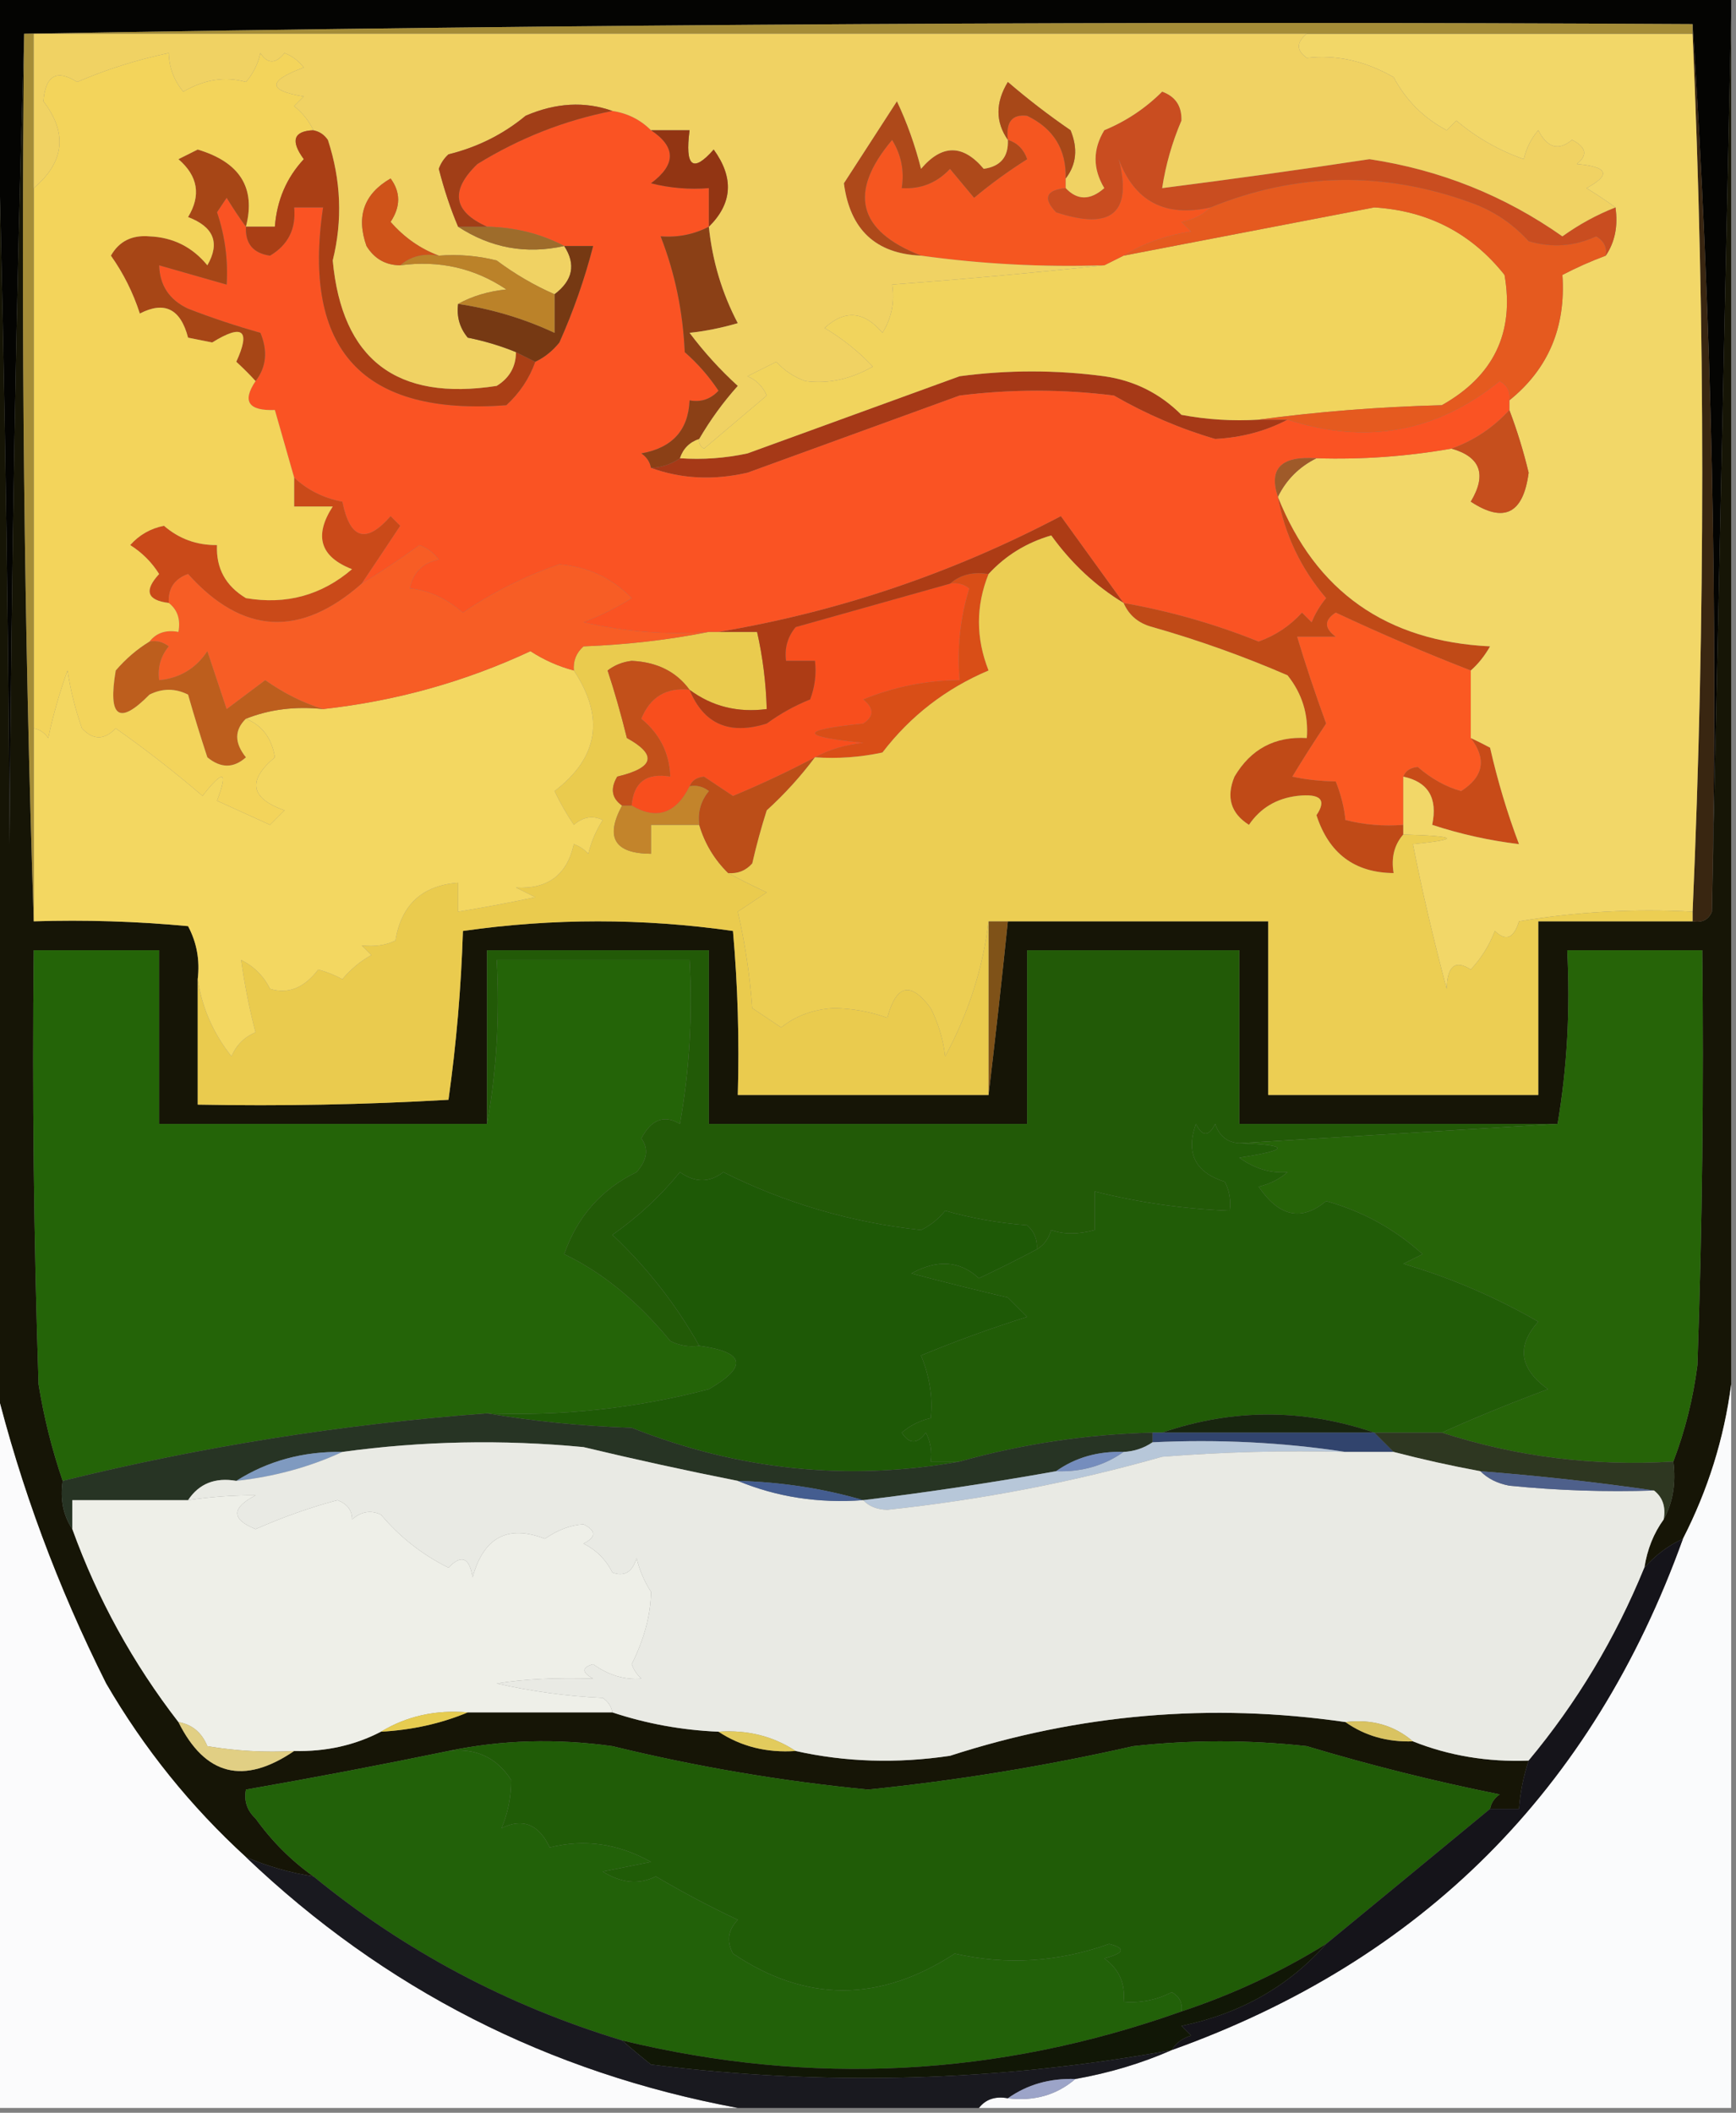 <?xml version="1.0" encoding="UTF-8"?>
<!DOCTYPE svg PUBLIC "-//W3C//DTD SVG 1.1//EN" "http://www.w3.org/Graphics/SVG/1.1/DTD/svg11.dtd">
<svg xmlns="http://www.w3.org/2000/svg" version="1.1" width="180px" height="219px" style="shape-rendering:geometricPrecision; text-rendering:geometricPrecision; image-rendering:optimizeQuality; fill-rule:evenodd; clip-rule:evenodd" xmlns:xlink="http://www.w3.org/1999/xlink">
<rect width="100%" height="100%" fill="#808080" stroke="none"/>
<g><path style="opacity:1" fill="#040402" d="M -0.5,-0.5 C 59.5,-0.5 119.5,-0.5 179.5,-0.5C 179.5,0.167 179.5,0.833 179.5,1.5C 178.833,32.5 178.167,63.5 177.5,94.5C 178.159,63.482 177.492,32.815 175.5,2.5C 117.664,2.168 59.998,2.501 2.5,3.5C 1.668,31.33 1.168,59.33 1,87.5C 0.832,58.664 0.332,29.997 -0.5,1.5C -0.5,0.833 -0.5,0.167 -0.5,-0.5 Z"/></g>
<g><path style="opacity:1" fill="#161506" d="M -0.5,1.5 C 0.332,29.997 0.832,58.664 1,87.5C 1.168,59.33 1.668,31.33 2.5,3.5C 2.169,34.338 2.502,65.004 3.5,95.5C 8.844,95.334 14.177,95.501 19.5,96C 20.406,97.7 20.739,99.533 20.5,101.5C 20.5,105.833 20.5,110.167 20.5,114.5C 29.173,114.666 37.84,114.5 46.5,114C 47.31,108.249 47.81,102.416 48,96.5C 57.333,95.167 66.667,95.167 76,96.5C 76.499,102.157 76.666,107.824 76.5,113.5C 85.167,113.5 93.833,113.5 102.5,113.5C 103.205,107.601 103.872,101.601 104.5,95.5C 113.5,95.5 122.5,95.5 131.5,95.5C 131.5,101.5 131.5,107.5 131.5,113.5C 140.833,113.5 150.167,113.5 159.5,113.5C 159.5,107.5 159.5,101.5 159.5,95.5C 164.833,95.5 170.167,95.5 175.5,95.5C 176.492,95.672 177.158,95.338 177.5,94.5C 178.167,63.5 178.833,32.5 179.5,1.5C 179.5,48.833 179.5,96.167 179.5,143.5C 178.765,149.104 177.098,154.437 174.5,159.5C 172.97,160.211 171.637,161.211 170.5,162.5C 170.796,160.597 171.463,158.93 172.5,157.5C 173.461,155.735 173.795,153.735 173.5,151.5C 174.72,148.309 175.553,144.975 176,141.5C 176.5,127.171 176.667,112.837 176.5,98.5C 171.833,98.5 167.167,98.5 162.5,98.5C 162.823,104.69 162.49,110.69 161.5,116.5C 150.5,116.5 139.5,116.5 128.5,116.5C 128.5,110.5 128.5,104.5 128.5,98.5C 121.167,98.5 113.833,98.5 106.5,98.5C 106.5,104.5 106.5,110.5 106.5,116.5C 95.5,116.5 84.5,116.5 73.5,116.5C 73.5,110.5 73.5,104.5 73.5,98.5C 65.833,98.5 58.167,98.5 50.5,98.5C 50.5,104.5 50.5,110.5 50.5,116.5C 39.167,116.5 27.833,116.5 16.5,116.5C 16.5,110.5 16.5,104.5 16.5,98.5C 12.167,98.5 7.833,98.5 3.5,98.5C 3.333,113.504 3.5,128.504 4,143.5C 4.558,146.934 5.391,150.267 6.5,153.5C 6.216,155.415 6.549,157.081 7.5,158.5C 10.123,165.745 13.789,172.412 18.5,178.5C 21.27,184.057 25.27,185.057 30.5,181.5C 33.781,181.58 36.781,180.913 39.5,179.5C 42.727,179.324 45.727,178.657 48.5,177.5C 53.5,177.5 58.5,177.5 63.5,177.5C 67.042,178.675 70.709,179.341 74.5,179.5C 76.838,181.04 79.505,181.706 82.5,181.5C 87.65,182.651 92.984,182.817 98.5,182C 111.904,177.653 125.571,176.486 139.5,178.5C 141.515,179.924 143.848,180.59 146.5,180.5C 150.236,181.989 154.236,182.656 158.5,182.5C 157.962,184.117 157.629,185.784 157.5,187.5C 156.5,187.5 155.5,187.5 154.5,187.5C 154.611,186.883 154.944,186.383 155.5,186C 148.761,184.649 142.095,182.982 135.5,181C 129.5,180.333 123.5,180.333 117.5,181C 108.422,183.059 99.255,184.559 90,185.5C 81.062,184.632 72.229,183.132 63.5,181C 57.651,180.182 51.985,180.348 46.5,181.5C 39.523,182.941 32.523,184.274 25.5,185.5C 25.281,186.675 25.614,187.675 26.5,188.5C 28.188,190.854 30.188,192.854 32.5,194.5C 30.079,194.122 27.746,193.455 25.5,192.5C 19.772,187.267 14.939,181.267 11,174.5C 5.97,164.471 2.136,154.138 -0.5,143.5C -0.5,96.167 -0.5,48.833 -0.5,1.5 Z"/></g>
<g><path style="opacity:1" fill="#7f5218" d="M 102.5,95.5 C 103.167,95.5 103.833,95.5 104.5,95.5C 103.872,101.601 103.205,107.601 102.5,113.5C 102.5,107.5 102.5,101.5 102.5,95.5 Z"/></g>
<g><path style="opacity:1" fill="#eacb4e" d="M 73.5,65.5 C 73.833,65.5 74.167,65.5 74.5,65.5C 75.833,65.5 77.167,65.5 78.5,65.5C 79.092,68.127 79.425,70.794 79.5,73.5C 76.487,73.893 73.82,73.226 71.5,71.5C 70.126,69.622 68.126,68.622 65.5,68.5C 64.558,68.608 63.725,68.942 63,69.5C 63.714,71.659 64.38,73.993 65,76.5C 68.174,78.25 67.841,79.583 64,80.5C 63.26,81.749 63.426,82.749 64.5,83.5C 62.716,86.808 63.716,88.475 67.5,88.5C 67.5,87.5 67.5,86.5 67.5,85.5C 69.167,85.5 70.833,85.5 72.5,85.5C 73.065,87.42 74.065,89.087 75.5,90.5C 76.718,91.161 78.051,91.828 79.5,92.5C 78.5,93.167 77.5,93.833 76.5,94.5C 77.254,97.777 77.754,101.11 78,104.5C 79,105.167 80,105.833 81,106.5C 82.525,105.28 84.359,104.613 86.5,104.5C 88.429,104.54 90.262,104.873 92,105.5C 92.934,102.035 94.434,101.702 96.5,104.5C 97.298,106.078 97.798,107.744 98,109.5C 100.414,105.035 101.914,100.369 102.5,95.5C 102.5,101.5 102.5,107.5 102.5,113.5C 93.833,113.5 85.167,113.5 76.5,113.5C 76.666,107.824 76.499,102.157 76,96.5C 66.667,95.167 57.333,95.167 48,96.5C 47.81,102.416 47.31,108.249 46.5,114C 37.84,114.5 29.173,114.666 20.5,114.5C 20.5,110.167 20.5,105.833 20.5,101.5C 20.942,104.447 22.108,107.113 24,109.5C 24.5,108.333 25.333,107.5 26.5,107C 25.895,104.76 25.395,102.26 25,99.5C 26.333,100.167 27.333,101.167 28,102.5C 29.864,103.081 31.531,102.414 33,100.5C 33.873,100.735 34.706,101.069 35.5,101.5C 36.354,100.478 37.354,99.645 38.5,99C 38.167,98.667 37.833,98.333 37.5,98C 38.825,98.148 39.992,97.982 41,97.5C 41.608,93.784 43.774,91.784 47.5,91.5C 47.5,92.5 47.5,93.5 47.5,94.5C 50.166,94.067 52.832,93.567 55.5,93C 54.833,92.667 54.167,92.333 53.5,92C 56.797,92.184 58.797,90.684 59.5,87.5C 60.086,87.709 60.586,88.043 61,88.5C 61.309,87.234 61.809,86.067 62.5,85C 61.451,84.508 60.451,84.674 59.5,85.5C 58.738,84.372 58.071,83.205 57.5,82C 62.05,78.531 62.717,74.365 59.5,69.5C 59.414,68.504 59.748,67.671 60.5,67C 65.019,66.825 69.353,66.325 73.5,65.5 Z"/></g>
<g><path style="opacity:1" fill="#246408" d="M 50.5,116.5 C 51.489,111.025 51.822,105.358 51.5,99.5C 58.167,99.5 64.833,99.5 71.5,99.5C 71.829,105.206 71.495,110.872 70.5,116.5C 68.877,115.524 67.543,116.024 66.5,118C 67.28,119.073 67.113,120.24 66,121.5C 62.366,123.265 59.866,126.098 58.5,130C 62.466,131.899 66.133,134.899 69.5,139C 70.448,139.483 71.448,139.649 72.5,139.5C 77.243,140.141 77.577,141.641 73.5,144C 65.958,145.978 58.291,146.811 50.5,146.5C 35.529,147.62 20.862,149.954 6.5,153.5C 5.391,150.267 4.558,146.934 4,143.5C 3.5,128.504 3.333,113.504 3.5,98.5C 7.833,98.5 12.167,98.5 16.5,98.5C 16.5,104.5 16.5,110.5 16.5,116.5C 27.833,116.5 39.167,116.5 50.5,116.5 Z"/></g>
<g><path style="opacity:1" fill="#225a07" d="M 161.5,116.5 C 150.5,117.167 139.5,117.833 128.5,118.5C 127.25,118.423 126.417,117.756 126,116.5C 125.333,117.833 124.667,117.833 124,116.5C 122.925,119.531 123.925,121.531 127,122.5C 127.483,123.448 127.649,124.448 127.5,125.5C 122.699,125.311 118.033,124.644 113.5,123.5C 113.5,124.833 113.5,126.167 113.5,127.5C 111.799,127.966 110.299,127.966 109,127.5C 108.722,128.416 108.222,129.082 107.5,129.5C 107.586,128.504 107.252,127.671 106.5,127C 103.574,126.782 100.74,126.282 98,125.5C 97.311,126.357 96.478,127.023 95.5,127.5C 88.261,126.716 81.427,124.716 75,121.5C 73.56,122.607 72.06,122.607 70.5,121.5C 68.502,123.962 66.168,126.128 63.5,128C 67.11,131.402 70.11,135.235 72.5,139.5C 71.448,139.649 70.448,139.483 69.5,139C 66.133,134.899 62.466,131.899 58.5,130C 59.866,126.098 62.366,123.265 66,121.5C 67.113,120.24 67.28,119.073 66.5,118C 67.543,116.024 68.877,115.524 70.5,116.5C 71.495,110.872 71.829,105.206 71.5,99.5C 64.833,99.5 58.167,99.5 51.5,99.5C 51.822,105.358 51.489,111.025 50.5,116.5C 50.5,110.5 50.5,104.5 50.5,98.5C 58.167,98.5 65.833,98.5 73.5,98.5C 73.5,104.5 73.5,110.5 73.5,116.5C 84.5,116.5 95.5,116.5 106.5,116.5C 106.5,110.5 106.5,104.5 106.5,98.5C 113.833,98.5 121.167,98.5 128.5,98.5C 128.5,104.5 128.5,110.5 128.5,116.5C 139.5,116.5 150.5,116.5 161.5,116.5 Z"/></g>
<g><path style="opacity:1" fill="#c04a17" d="M 132.5,51.5 C 136.416,61.308 143.75,66.475 154.5,67C 153.934,67.995 153.267,68.828 152.5,69.5C 147.976,67.75 143.309,65.75 138.5,63.5C 137.289,64.274 137.289,65.107 138.5,66C 137.167,66 135.833,66 134.5,66C 135.309,68.721 136.309,71.721 137.5,75C 136.194,76.963 135.028,78.797 134,80.5C 135.32,80.799 136.82,80.966 138.5,81C 139.051,82.398 139.384,83.732 139.5,85C 141.473,85.496 143.473,85.662 145.5,85.5C 145.5,85.833 145.5,86.167 145.5,86.5C 144.566,87.568 144.232,88.901 144.5,90.5C 140.453,90.465 137.786,88.465 136.5,84.5C 137.587,82.895 136.921,82.229 134.5,82.5C 132.34,82.766 130.674,83.766 129.5,85.5C 127.616,84.307 127.116,82.641 128,80.5C 129.691,77.641 132.191,76.308 135.5,76.5C 135.683,74.064 135.016,71.897 133.5,70C 128.944,68.028 124.278,66.361 119.5,65C 118.058,64.623 117.058,63.79 116.5,62.5C 121.334,63.354 126.001,64.687 130.5,66.5C 132.258,65.872 133.758,64.872 135,63.5C 135.333,63.833 135.667,64.167 136,64.5C 136.374,63.584 136.874,62.75 137.5,62C 134.885,58.938 133.219,55.438 132.5,51.5 Z"/></g>
<g><path style="opacity:1" fill="#bc4e18" d="M 84.5,78.5 C 83.017,80.484 81.35,82.317 79.5,84C 78.922,85.811 78.422,87.645 78,89.5C 77.329,90.252 76.496,90.586 75.5,90.5C 74.065,89.087 73.065,87.42 72.5,85.5C 72.33,84.178 72.663,83.011 73.5,82C 72.906,81.536 72.239,81.369 71.5,81.5C 71.735,80.903 72.235,80.57 73,80.5C 74,81.167 75,81.833 76,82.5C 78.946,81.275 81.78,79.942 84.5,78.5 Z"/></g>
<g><path style="opacity:1" fill="#c3842b" d="M 71.5,81.5 C 72.239,81.369 72.906,81.536 73.5,82C 72.663,83.011 72.33,84.178 72.5,85.5C 70.833,85.5 69.167,85.5 67.5,85.5C 67.5,86.5 67.5,87.5 67.5,88.5C 63.716,88.475 62.716,86.808 64.5,83.5C 64.833,83.5 65.167,83.5 65.5,83.5C 68.08,85.016 70.08,84.349 71.5,81.5 Z"/></g>
<g><path style="opacity:1" fill="#c84b18" d="M 152.5,76.5 C 153.15,76.804 153.817,77.137 154.5,77.5C 155.292,80.973 156.292,84.306 157.5,87.5C 154.426,87.127 151.426,86.461 148.5,85.5C 149.084,82.715 148.084,81.048 145.5,80.5C 145.735,79.903 146.235,79.57 147,79.5C 148.445,80.742 149.945,81.575 151.5,82C 153.83,80.513 154.164,78.679 152.5,76.5 Z"/></g>
<g><path style="opacity:1" fill="#f3d761" d="M 59.5,69.5 C 62.717,74.365 62.05,78.531 57.5,82C 58.071,83.205 58.738,84.372 59.5,85.5C 60.451,84.674 61.451,84.508 62.5,85C 61.809,86.067 61.309,87.234 61,88.5C 60.586,88.043 60.086,87.709 59.5,87.5C 58.797,90.684 56.797,92.184 53.5,92C 54.167,92.333 54.833,92.667 55.5,93C 52.832,93.567 50.166,94.067 47.5,94.5C 47.5,93.5 47.5,92.5 47.5,91.5C 43.774,91.784 41.608,93.784 41,97.5C 39.992,97.982 38.825,98.148 37.5,98C 37.833,98.333 38.167,98.667 38.5,99C 37.354,99.645 36.354,100.478 35.5,101.5C 34.706,101.069 33.873,100.735 33,100.5C 31.531,102.414 29.864,103.081 28,102.5C 27.333,101.167 26.333,100.167 25,99.5C 25.395,102.26 25.895,104.76 26.5,107C 25.333,107.5 24.5,108.333 24,109.5C 22.108,107.113 20.942,104.447 20.5,101.5C 20.739,99.533 20.406,97.7 19.5,96C 14.177,95.501 8.844,95.334 3.5,95.5C 3.5,88.833 3.5,82.167 3.5,75.5C 4.117,75.611 4.617,75.944 5,76.5C 5.511,74.122 6.178,71.788 7,69.5C 7.311,71.556 7.811,73.556 8.5,75.5C 9.651,76.731 10.817,76.731 12,75.5C 15.094,77.676 18.094,80.009 21,82.5C 23.173,79.723 23.673,79.89 22.5,83C 24.351,83.837 26.184,84.671 28,85.5C 28.5,85 29,84.5 29.5,84C 25.956,82.746 25.623,80.913 28.5,78.5C 28.185,76.517 27.185,75.184 25.5,74.5C 27.948,73.527 30.615,73.194 33.5,73.5C 41.043,72.668 48.21,70.668 55,67.5C 56.406,68.414 57.906,69.081 59.5,69.5 Z"/></g>
<g><path style="opacity:1" fill="#fb5922" d="M 152.5,69.5 C 152.5,71.833 152.5,74.167 152.5,76.5C 154.164,78.679 153.83,80.513 151.5,82C 149.945,81.575 148.445,80.742 147,79.5C 146.235,79.57 145.735,79.903 145.5,80.5C 145.5,82.167 145.5,83.833 145.5,85.5C 143.473,85.662 141.473,85.496 139.5,85C 139.384,83.732 139.051,82.398 138.5,81C 136.82,80.966 135.32,80.799 134,80.5C 135.028,78.797 136.194,76.963 137.5,75C 136.309,71.721 135.309,68.721 134.5,66C 135.833,66 137.167,66 138.5,66C 137.289,65.107 137.289,64.274 138.5,63.5C 143.309,65.75 147.976,67.75 152.5,69.5 Z"/></g>
<g><path style="opacity:1" fill="#392611" d="M 175.5,3.5 C 175.5,3.167 175.5,2.833 175.5,2.5C 177.492,32.815 178.159,63.482 177.5,94.5C 177.158,95.338 176.492,95.672 175.5,95.5C 175.5,95.167 175.5,94.833 175.5,94.5C 176.833,64.167 176.833,33.833 175.5,3.5 Z"/></g>
<g><path style="opacity:1" fill="#d94e17" d="M 98.5,60.5 C 99.568,59.566 100.901,59.232 102.5,59.5C 101.174,62.803 101.174,66.136 102.5,69.5C 98.068,71.378 94.402,74.211 91.5,78C 89.19,78.497 86.857,78.663 84.5,78.5C 85.952,77.698 87.618,77.198 89.5,77C 82.833,76.333 82.833,75.667 89.5,75C 90.641,74.259 90.641,73.425 89.5,72.5C 92.706,71.192 96.04,70.525 99.5,70.5C 99.216,67.223 99.549,64.057 100.5,61C 99.906,60.536 99.239,60.369 98.5,60.5 Z"/></g>
<g><path style="opacity:1" fill="#c2501a" d="M 71.5,71.5 C 69.088,71.244 67.421,72.244 66.5,74.5C 68.415,76.071 69.415,78.071 69.5,80.5C 67.027,80.088 65.694,81.088 65.5,83.5C 65.167,83.5 64.833,83.5 64.5,83.5C 63.426,82.749 63.26,81.749 64,80.5C 67.841,79.583 68.174,78.25 65,76.5C 64.38,73.993 63.714,71.659 63,69.5C 63.725,68.942 64.558,68.608 65.5,68.5C 68.126,68.622 70.126,69.622 71.5,71.5 Z"/></g>
<g><path style="opacity:1" fill="#bd5e1d" d="M 15.5,66.5 C 16.239,66.369 16.906,66.536 17.5,67C 16.663,68.011 16.33,69.178 16.5,70.5C 18.638,70.297 20.305,69.297 21.5,67.5C 22.167,69.5 22.833,71.5 23.5,73.5C 24.833,72.5 26.167,71.5 27.5,70.5C 29.427,71.862 31.427,72.862 33.5,73.5C 30.615,73.194 27.948,73.527 25.5,74.5C 24.295,75.672 24.295,77.005 25.5,78.5C 24.224,79.645 22.891,79.645 21.5,78.5C 20.779,76.314 20.113,74.147 19.5,72C 18.167,71.333 16.833,71.333 15.5,72C 12.34,75.213 11.173,74.38 12,69.5C 13.039,68.29 14.206,67.29 15.5,66.5 Z"/></g>
<g><path style="opacity:1" fill="#f84e1d" d="M 98.5,60.5 C 99.239,60.369 99.906,60.536 100.5,61C 99.549,64.057 99.216,67.223 99.5,70.5C 96.04,70.525 92.706,71.192 89.5,72.5C 90.641,73.425 90.641,74.259 89.5,75C 82.833,75.667 82.833,76.333 89.5,77C 87.618,77.198 85.952,77.698 84.5,78.5C 81.78,79.942 78.946,81.275 76,82.5C 75,81.833 74,81.167 73,80.5C 72.235,80.57 71.735,80.903 71.5,81.5C 70.08,84.349 68.08,85.016 65.5,83.5C 65.694,81.088 67.027,80.088 69.5,80.5C 69.415,78.071 68.415,76.071 66.5,74.5C 67.421,72.244 69.088,71.244 71.5,71.5C 72.957,75.049 75.623,76.216 79.5,75C 80.891,73.98 82.391,73.147 84,72.5C 84.49,71.207 84.657,69.873 84.5,68.5C 83.5,68.5 82.5,68.5 81.5,68.5C 81.33,67.178 81.663,66.011 82.5,65C 87.852,63.496 93.185,61.996 98.5,60.5 Z"/></g>
<g><path style="opacity:1" fill="#ad3c15" d="M 116.5,62.5 C 113.583,60.725 111.083,58.392 109,55.5C 106.429,56.25 104.262,57.583 102.5,59.5C 100.901,59.232 99.568,59.566 98.5,60.5C 93.185,61.996 87.852,63.496 82.5,65C 81.663,66.011 81.33,67.178 81.5,68.5C 82.5,68.5 83.5,68.5 84.5,68.5C 84.657,69.873 84.49,71.207 84,72.5C 82.391,73.147 80.891,73.98 79.5,75C 75.623,76.216 72.957,75.049 71.5,71.5C 73.82,73.226 76.487,73.893 79.5,73.5C 79.425,70.794 79.092,68.127 78.5,65.5C 77.167,65.5 75.833,65.5 74.5,65.5C 86.898,63.423 98.731,59.423 110,53.5C 112.166,56.499 114.333,59.499 116.5,62.5 Z"/></g>
<g><path style="opacity:1" fill="#ca4a19" d="M 30.5,49.5 C 31.882,50.8 33.548,51.634 35.5,52C 36.292,55.909 37.959,56.409 40.5,53.5C 40.833,53.833 41.167,54.167 41.5,54.5C 40.157,56.529 38.823,58.529 37.5,60.5C 31.134,66.113 25.134,65.779 19.5,59.5C 18.081,60.005 17.415,61.005 17.5,62.5C 15.242,62.225 14.908,61.225 16.5,59.5C 15.737,58.281 14.737,57.281 13.5,56.5C 14.438,55.447 15.605,54.78 17,54.5C 18.567,55.856 20.4,56.523 22.5,56.5C 22.393,58.903 23.393,60.736 25.5,62C 29.668,62.709 33.335,61.709 36.5,59C 33.196,57.715 32.53,55.548 34.5,52.5C 33.167,52.5 31.833,52.5 30.5,52.5C 30.5,51.5 30.5,50.5 30.5,49.5 Z"/></g>
<g><path style="opacity:1" fill="#f2d768" d="M 135.5,3.5 C 148.833,3.5 162.167,3.5 175.5,3.5C 176.833,33.833 176.833,64.167 175.5,94.5C 169.463,94.171 163.463,94.504 157.5,95.5C 156.965,97.27 156.131,97.604 155,96.5C 154.417,98.002 153.584,99.335 152.5,100.5C 150.898,99.45 150.065,100.117 150,102.5C 148.591,97.219 147.424,92.219 146.5,87.5C 151.5,86.997 151.167,86.664 145.5,86.5C 145.5,86.167 145.5,85.833 145.5,85.5C 145.5,83.833 145.5,82.167 145.5,80.5C 148.084,81.048 149.084,82.715 148.5,85.5C 151.426,86.461 154.426,87.127 157.5,87.5C 156.292,84.306 155.292,80.973 154.5,77.5C 153.817,77.137 153.15,76.804 152.5,76.5C 152.5,74.167 152.5,71.833 152.5,69.5C 153.267,68.828 153.934,67.995 154.5,67C 143.75,66.475 136.416,61.308 132.5,51.5C 133.37,49.726 134.703,48.393 136.5,47.5C 141.214,47.647 145.881,47.314 150.5,46.5C 153.513,47.356 154.18,49.189 152.5,52C 155.943,54.257 157.943,53.257 158.5,49C 157.967,46.774 157.3,44.607 156.5,42.5C 156.5,42.167 156.5,41.833 156.5,41.5C 160.538,38.249 162.372,33.916 162,28.5C 163.47,27.733 164.97,27.067 166.5,26.5C 167.451,25.081 167.784,23.415 167.5,21.5C 166.602,20.842 165.602,20.176 164.5,19.5C 167.076,18.117 166.742,17.283 163.5,17C 164.654,16.086 164.487,15.253 163,14.5C 161.594,15.668 160.428,15.335 159.5,13.5C 158.749,14.376 158.249,15.376 158,16.5C 155.429,15.599 153.096,14.266 151,12.5C 150.667,12.833 150.333,13.167 150,13.5C 147.614,12.237 145.781,10.403 144.5,8C 141.548,6.311 138.548,5.645 135.5,6C 134.402,5.23 134.402,4.397 135.5,3.5 Z"/></g>
<g><path style="opacity:1" fill="#ecce53" d="M 116.5,62.5 C 117.058,63.79 118.058,64.623 119.5,65C 124.278,66.361 128.944,68.028 133.5,70C 135.016,71.897 135.683,74.064 135.5,76.5C 132.191,76.308 129.691,77.641 128,80.5C 127.116,82.641 127.616,84.307 129.5,85.5C 130.674,83.766 132.34,82.766 134.5,82.5C 136.921,82.229 137.587,82.895 136.5,84.5C 137.786,88.465 140.453,90.465 144.5,90.5C 144.232,88.901 144.566,87.568 145.5,86.5C 151.167,86.664 151.5,86.997 146.5,87.5C 147.424,92.219 148.591,97.219 150,102.5C 150.065,100.117 150.898,99.45 152.5,100.5C 153.584,99.335 154.417,98.002 155,96.5C 156.131,97.604 156.965,97.27 157.5,95.5C 163.463,94.504 169.463,94.171 175.5,94.5C 175.5,94.833 175.5,95.167 175.5,95.5C 170.167,95.5 164.833,95.5 159.5,95.5C 159.5,101.5 159.5,107.5 159.5,113.5C 150.167,113.5 140.833,113.5 131.5,113.5C 131.5,107.5 131.5,101.5 131.5,95.5C 122.5,95.5 113.5,95.5 104.5,95.5C 103.833,95.5 103.167,95.5 102.5,95.5C 101.914,100.369 100.414,105.035 98,109.5C 97.798,107.744 97.298,106.078 96.5,104.5C 94.434,101.702 92.934,102.035 92,105.5C 90.262,104.873 88.429,104.54 86.5,104.5C 84.359,104.613 82.525,105.28 81,106.5C 80,105.833 79,105.167 78,104.5C 77.754,101.11 77.254,97.777 76.5,94.5C 77.5,93.833 78.5,93.167 79.5,92.5C 78.051,91.828 76.718,91.161 75.5,90.5C 76.496,90.586 77.329,90.252 78,89.5C 78.422,87.645 78.922,85.811 79.5,84C 81.35,82.317 83.017,80.484 84.5,78.5C 86.857,78.663 89.19,78.497 91.5,78C 94.402,74.211 98.068,71.378 102.5,69.5C 101.174,66.136 101.174,62.803 102.5,59.5C 104.262,57.583 106.429,56.25 109,55.5C 111.083,58.392 113.583,60.725 116.5,62.5 Z"/></g>
<g><path style="opacity:1" fill="#f75d25" d="M 73.5,65.5 C 69.353,66.325 65.019,66.825 60.5,67C 59.748,67.671 59.414,68.504 59.5,69.5C 57.906,69.081 56.406,68.414 55,67.5C 48.21,70.668 41.043,72.668 33.5,73.5C 31.427,72.862 29.427,71.862 27.5,70.5C 26.167,71.5 24.833,72.5 23.5,73.5C 22.833,71.5 22.167,69.5 21.5,67.5C 20.305,69.297 18.638,70.297 16.5,70.5C 16.33,69.178 16.663,68.011 17.5,67C 16.906,66.536 16.239,66.369 15.5,66.5C 16.209,65.596 17.209,65.263 18.5,65.5C 18.737,64.209 18.404,63.209 17.5,62.5C 17.415,61.005 18.081,60.005 19.5,59.5C 25.134,65.779 31.134,66.113 37.5,60.5C 39.483,59.294 41.483,57.961 43.5,56.5C 44.308,56.808 44.975,57.308 45.5,58C 43.82,58.347 42.82,59.347 42.5,61C 44.389,61.16 46.222,61.993 48,63.5C 51.126,61.363 54.459,59.697 58,58.5C 60.941,58.739 63.441,59.906 65.5,62C 63.941,62.98 62.274,63.813 60.5,64.5C 64.783,65.492 69.116,65.826 73.5,65.5 Z"/></g>
<g><path style="opacity:1" fill="#c64f1d" d="M 156.5,42.5 C 157.3,44.607 157.967,46.774 158.5,49C 157.943,53.257 155.943,54.257 152.5,52C 154.18,49.189 153.513,47.356 150.5,46.5C 152.805,45.677 154.805,44.344 156.5,42.5 Z"/></g>
<g><path style="opacity:1" fill="#9f5a29" d="M 136.5,47.5 C 134.703,48.393 133.37,49.726 132.5,51.5C 131.515,48.563 132.849,47.229 136.5,47.5 Z"/></g>
<g><path style="opacity:1" fill="#a63917" d="M 130.5,43.5 C 131.5,43.5 132.5,43.5 133.5,43.5C 131.26,44.687 128.76,45.354 126,45.5C 122.386,44.448 118.886,42.948 115.5,41C 110.167,40.333 104.833,40.333 99.5,41C 92.167,43.667 84.833,46.333 77.5,49C 73.973,49.807 70.64,49.641 67.5,48.5C 68.609,48.443 69.609,48.11 70.5,47.5C 72.857,47.663 75.19,47.497 77.5,47C 84.844,44.33 92.178,41.663 99.5,39C 104.5,38.333 109.5,38.333 114.5,39C 117.611,39.444 120.277,40.777 122.5,43C 125.146,43.497 127.813,43.664 130.5,43.5 Z"/></g>
<g><path style="opacity:1" fill="#fa5323" d="M 63.5,11.5 C 65.062,11.733 66.395,12.399 67.5,13.5C 70.108,15.23 70.108,17.063 67.5,19C 69.473,19.495 71.473,19.662 73.5,19.5C 73.5,20.833 73.5,22.167 73.5,23.5C 71.958,24.301 70.291,24.634 68.5,24.5C 69.979,28.277 70.812,32.277 71,36.5C 72.353,37.685 73.52,39.019 74.5,40.5C 73.675,41.386 72.675,41.719 71.5,41.5C 71.374,44.595 69.707,46.428 66.5,47C 67.056,47.383 67.389,47.883 67.5,48.5C 70.64,49.641 73.973,49.807 77.5,49C 84.833,46.333 92.167,43.667 99.5,41C 104.833,40.333 110.167,40.333 115.5,41C 118.886,42.948 122.386,44.448 126,45.5C 128.76,45.354 131.26,44.687 133.5,43.5C 141.638,46.138 148.971,44.805 155.5,39.5C 156.298,39.957 156.631,40.624 156.5,41.5C 156.5,41.833 156.5,42.167 156.5,42.5C 154.805,44.344 152.805,45.677 150.5,46.5C 145.881,47.314 141.214,47.647 136.5,47.5C 132.849,47.229 131.515,48.563 132.5,51.5C 133.219,55.438 134.885,58.938 137.5,62C 136.874,62.75 136.374,63.584 136,64.5C 135.667,64.167 135.333,63.833 135,63.5C 133.758,64.872 132.258,65.872 130.5,66.5C 126.001,64.687 121.334,63.354 116.5,62.5C 114.333,59.499 112.166,56.499 110,53.5C 98.731,59.423 86.898,63.423 74.5,65.5C 74.167,65.5 73.833,65.5 73.5,65.5C 69.116,65.826 64.783,65.492 60.5,64.5C 62.274,63.813 63.941,62.98 65.5,62C 63.441,59.906 60.941,58.739 58,58.5C 54.459,59.697 51.126,61.363 48,63.5C 46.222,61.993 44.389,61.16 42.5,61C 42.82,59.347 43.82,58.347 45.5,58C 44.975,57.308 44.308,56.808 43.5,56.5C 41.483,57.961 39.483,59.294 37.5,60.5C 38.823,58.529 40.157,56.529 41.5,54.5C 41.167,54.167 40.833,53.833 40.5,53.5C 37.959,56.409 36.292,55.909 35.5,52C 33.548,51.634 31.882,50.8 30.5,49.5C 29.833,47.167 29.167,44.833 28.5,42.5C 25.752,42.598 25.086,41.598 26.5,39.5C 27.613,38.054 27.78,36.387 27,34.5C 24.48,33.793 21.98,32.96 19.5,32C 17.561,31.092 16.561,29.592 16.5,27.5C 18.833,28.167 21.167,28.833 23.5,29.5C 23.656,26.934 23.322,24.434 22.5,22C 22.833,21.5 23.167,21 23.5,20.5C 24.176,21.602 24.842,22.602 25.5,23.5C 25.418,25.252 26.251,26.252 28,26.5C 29.876,25.381 30.709,23.714 30.5,21.5C 31.5,21.5 32.5,21.5 33.5,21.5C 31.307,36.296 37.64,43.129 52.5,42C 53.883,40.729 54.883,39.229 55.5,37.5C 56.458,37.047 57.292,36.38 58,35.5C 59.459,32.23 60.626,28.897 61.5,25.5C 60.5,25.5 59.5,25.5 58.5,25.5C 56.095,24.232 53.428,23.565 50.5,23.5C 46.975,21.92 46.642,19.753 49.5,17C 53.891,14.299 58.558,12.465 63.5,11.5 Z"/></g>
<g><path style="opacity:1" fill="#a74616" d="M 25.5,23.5 C 24.842,22.602 24.176,21.602 23.5,20.5C 23.167,21 22.833,21.5 22.5,22C 23.322,24.434 23.656,26.934 23.5,29.5C 21.167,28.833 18.833,28.167 16.5,27.5C 16.561,29.592 17.561,31.092 19.5,32C 21.98,32.96 24.48,33.793 27,34.5C 27.78,36.387 27.613,38.054 26.5,39.5C 25.909,38.849 25.243,38.182 24.5,37.5C 26.007,34.206 25.174,33.54 22,35.5C 21.167,35.333 20.333,35.167 19.5,35C 18.724,32.013 17.057,31.18 14.5,32.5C 13.795,30.328 12.795,28.328 11.5,26.5C 12.348,25.009 13.681,24.342 15.5,24.5C 17.937,24.598 19.937,25.598 21.5,27.5C 22.834,25.182 22.168,23.515 19.5,22.5C 20.865,20.249 20.531,18.249 18.5,16.5C 19.167,16.167 19.833,15.833 20.5,15.5C 24.879,16.812 26.545,19.479 25.5,23.5 Z"/></g>
<g><path style="opacity:1" fill="#f3d45b" d="M 32.5,13.5 C 30.43,13.583 30.097,14.583 31.5,16.5C 29.707,18.427 28.707,20.761 28.5,23.5C 27.5,23.5 26.5,23.5 25.5,23.5C 26.545,19.479 24.879,16.812 20.5,15.5C 19.833,15.833 19.167,16.167 18.5,16.5C 20.531,18.249 20.865,20.249 19.5,22.5C 22.168,23.515 22.834,25.182 21.5,27.5C 19.937,25.598 17.937,24.598 15.5,24.5C 13.681,24.342 12.348,25.009 11.5,26.5C 12.795,28.328 13.795,30.328 14.5,32.5C 17.057,31.18 18.724,32.013 19.5,35C 20.333,35.167 21.167,35.333 22,35.5C 25.174,33.54 26.007,34.206 24.5,37.5C 25.243,38.182 25.909,38.849 26.5,39.5C 25.086,41.598 25.752,42.598 28.5,42.5C 29.167,44.833 29.833,47.167 30.5,49.5C 30.5,50.5 30.5,51.5 30.5,52.5C 31.833,52.5 33.167,52.5 34.5,52.5C 32.53,55.548 33.196,57.715 36.5,59C 33.335,61.709 29.668,62.709 25.5,62C 23.393,60.736 22.393,58.903 22.5,56.5C 20.4,56.523 18.567,55.856 17,54.5C 15.605,54.78 14.438,55.447 13.5,56.5C 14.737,57.281 15.737,58.281 16.5,59.5C 14.908,61.225 15.242,62.225 17.5,62.5C 18.404,63.209 18.737,64.209 18.5,65.5C 17.209,65.263 16.209,65.596 15.5,66.5C 14.206,67.29 13.039,68.29 12,69.5C 11.173,74.38 12.34,75.213 15.5,72C 16.833,71.333 18.167,71.333 19.5,72C 20.113,74.147 20.779,76.314 21.5,78.5C 22.891,79.645 24.224,79.645 25.5,78.5C 24.295,77.005 24.295,75.672 25.5,74.5C 27.185,75.184 28.185,76.517 28.5,78.5C 25.623,80.913 25.956,82.746 29.5,84C 29,84.5 28.5,85 28,85.5C 26.184,84.671 24.351,83.837 22.5,83C 23.673,79.89 23.173,79.723 21,82.5C 18.094,80.009 15.094,77.676 12,75.5C 10.817,76.731 9.651,76.731 8.5,75.5C 7.811,73.556 7.311,71.556 7,69.5C 6.178,71.788 5.511,74.122 5,76.5C 4.617,75.944 4.117,75.611 3.5,75.5C 3.5,56.833 3.5,38.167 3.5,19.5C 6.688,16.8 7.021,13.8 4.5,10.5C 4.708,7.815 5.875,7.149 8,8.5C 11.051,7.188 14.217,6.188 17.5,5.5C 17.533,6.989 18.033,8.322 19,9.5C 21.193,8.227 23.36,7.894 25.5,8.5C 26.251,7.624 26.751,6.624 27,5.5C 27.741,6.641 28.575,6.641 29.5,5.5C 30.308,5.808 30.975,6.308 31.5,7C 27.728,8.389 27.728,9.389 31.5,10C 31.167,10.333 30.833,10.667 30.5,11C 31.381,11.708 32.047,12.542 32.5,13.5 Z"/></g>
<g><path style="opacity:1" fill="#8b4016" d="M 73.5,23.5 C 73.867,27.067 74.867,30.4 76.5,33.5C 74.784,33.997 73.117,34.331 71.5,34.5C 73.005,36.504 74.672,38.337 76.5,40C 74.995,41.677 73.662,43.511 72.5,45.5C 71.5,45.833 70.833,46.5 70.5,47.5C 69.609,48.11 68.609,48.443 67.5,48.5C 67.389,47.883 67.056,47.383 66.5,47C 69.707,46.428 71.374,44.595 71.5,41.5C 72.675,41.719 73.675,41.386 74.5,40.5C 73.52,39.019 72.353,37.685 71,36.5C 70.812,32.277 69.979,28.277 68.5,24.5C 70.291,24.634 71.958,24.301 73.5,23.5 Z"/></g>
<g><path style="opacity:1" fill="#f1d45d" d="M 130.5,43.5 C 127.813,43.664 125.146,43.497 122.5,43C 120.277,40.777 117.611,39.444 114.5,39C 109.5,38.333 104.5,38.333 99.5,39C 92.178,41.663 84.844,44.33 77.5,47C 75.19,47.497 72.857,47.663 70.5,47.5C 70.833,46.5 71.5,45.833 72.5,45.5C 72.435,45.938 72.601,46.272 73,46.5C 75.187,44.643 77.353,42.81 79.5,41C 79.095,40.055 78.428,39.388 77.5,39C 78.5,38.5 79.5,38 80.5,37.5C 81.328,38.415 82.328,39.081 83.5,39.5C 85.839,39.82 88.173,39.32 90.5,38C 89.016,36.426 87.349,35.093 85.5,34C 87.593,32.073 89.593,32.24 91.5,34.5C 92.452,32.955 92.785,31.288 92.5,29.5C 99.979,28.936 107.313,28.269 114.5,27.5C 115.167,27.167 115.833,26.833 116.5,26.5C 125.151,24.841 133.818,23.174 142.5,21.5C 148.077,21.852 152.577,24.186 156,28.5C 157.039,34.482 154.873,38.982 149.5,42C 142.987,42.172 136.653,42.672 130.5,43.5 Z"/></g>
<g><path style="opacity:1" fill="#a48c37" d="M 175.5,2.5 C 175.5,2.833 175.5,3.167 175.5,3.5C 162.167,3.5 148.833,3.5 135.5,3.5C 91.5,3.5 47.5,3.5 3.5,3.5C 3.5,8.833 3.5,14.167 3.5,19.5C 3.5,38.167 3.5,56.833 3.5,75.5C 3.5,82.167 3.5,88.833 3.5,95.5C 2.502,65.004 2.169,34.338 2.5,3.5C 59.998,2.501 117.664,2.168 175.5,2.5 Z"/></g>
<g><path style="opacity:1" fill="#e55a1f" d="M 166.5,26.5 C 164.97,27.067 163.47,27.733 162,28.5C 162.372,33.916 160.538,38.249 156.5,41.5C 156.631,40.624 156.298,39.957 155.5,39.5C 148.971,44.805 141.638,46.138 133.5,43.5C 132.5,43.5 131.5,43.5 130.5,43.5C 136.653,42.672 142.987,42.172 149.5,42C 154.873,38.982 157.039,34.482 156,28.5C 152.577,24.186 148.077,21.852 142.5,21.5C 133.818,23.174 125.151,24.841 116.5,26.5C 118.562,25.224 120.896,24.39 123.5,24C 123.167,23.667 122.833,23.333 122.5,23C 123.737,22.768 124.737,22.268 125.5,21.5C 134.425,17.875 143.425,17.708 152.5,21C 154.844,21.837 156.844,23.171 158.5,25C 160.899,25.711 163.232,25.544 165.5,24.5C 166.298,24.957 166.631,25.624 166.5,26.5 Z"/></g>
<g><path style="opacity:1" fill="#f55620" d="M 110.5,18.5 C 110.5,18.833 110.5,19.167 110.5,19.5C 108.451,19.706 108.117,20.539 109.5,22C 115.253,23.903 117.419,22.07 116,16.5C 117.639,20.877 120.806,22.544 125.5,21.5C 124.737,22.268 123.737,22.768 122.5,23C 122.833,23.333 123.167,23.667 123.5,24C 120.896,24.39 118.562,25.224 116.5,26.5C 115.833,26.833 115.167,27.167 114.5,27.5C 108.122,27.705 101.789,27.372 95.5,26.5C 88.92,23.938 87.92,19.938 92.5,14.5C 93.452,16.045 93.785,17.712 93.5,19.5C 95.484,19.617 97.15,18.95 98.5,17.5C 99.333,18.5 100.167,19.5 101,20.5C 102.745,19.044 104.578,17.711 106.5,16.5C 106.145,15.478 105.478,14.811 104.5,14.5C 104.272,12.645 104.939,11.812 106.5,12C 109.244,13.324 110.577,15.491 110.5,18.5 Z"/></g>
<g><path style="opacity:1" fill="#aa3f15" d="M 32.5,13.5 C 33.117,13.611 33.617,13.944 34,14.5C 35.367,18.68 35.534,22.847 34.5,27C 35.457,37.275 41.124,41.608 51.5,40C 52.823,39.184 53.489,38.017 53.5,36.5C 54.167,36.833 54.833,37.167 55.5,37.5C 54.883,39.229 53.883,40.729 52.5,42C 37.64,43.129 31.307,36.296 33.5,21.5C 32.5,21.5 31.5,21.5 30.5,21.5C 30.709,23.714 29.876,25.381 28,26.5C 26.251,26.252 25.418,25.252 25.5,23.5C 26.5,23.5 27.5,23.5 28.5,23.5C 28.707,20.761 29.707,18.427 31.5,16.5C 30.097,14.583 30.43,13.583 32.5,13.5 Z"/></g>
<g><path style="opacity:1" fill="#c94d20" d="M 167.5,21.5 C 167.784,23.415 167.451,25.081 166.5,26.5C 166.631,25.624 166.298,24.957 165.5,24.5C 163.232,25.544 160.899,25.711 158.5,25C 156.844,23.171 154.844,21.837 152.5,21C 143.425,17.708 134.425,17.875 125.5,21.5C 120.806,22.544 117.639,20.877 116,16.5C 117.419,22.07 115.253,23.903 109.5,22C 108.117,20.539 108.451,19.706 110.5,19.5C 111.708,20.782 113.042,20.782 114.5,19.5C 113.294,17.484 113.294,15.484 114.5,13.5C 116.772,12.559 118.772,11.226 120.5,9.5C 121.881,10 122.547,11 122.5,12.5C 121.533,14.762 120.866,17.095 120.5,19.5C 127.661,18.587 134.827,17.587 142,16.5C 149.328,17.607 155.995,20.274 162,24.5C 163.731,23.259 165.564,22.259 167.5,21.5 Z"/></g>
<g><path style="opacity:1" fill="#ae491a" d="M 104.5,14.5 C 105.478,14.811 106.145,15.478 106.5,16.5C 104.578,17.711 102.745,19.044 101,20.5C 100.167,19.5 99.333,18.5 98.5,17.5C 97.15,18.95 95.484,19.617 93.5,19.5C 93.785,17.712 93.452,16.045 92.5,14.5C 87.92,19.938 88.92,23.938 95.5,26.5C 90.797,26.301 88.131,23.801 87.5,19C 89.333,16.167 91.167,13.333 93,10.5C 94.043,12.701 94.876,15.034 95.5,17.5C 97.674,14.94 99.841,14.94 102,17.5C 103.749,17.252 104.582,16.252 104.5,14.5 Z"/></g>
<g><path style="opacity:1" fill="#f0d263" d="M 135.5,3.5 C 134.402,4.397 134.402,5.23 135.5,6C 138.548,5.645 141.548,6.311 144.5,8C 145.781,10.403 147.614,12.237 150,13.5C 150.333,13.167 150.667,12.833 151,12.5C 153.096,14.266 155.429,15.599 158,16.5C 158.249,15.376 158.749,14.376 159.5,13.5C 160.428,15.335 161.594,15.668 163,14.5C 164.487,15.253 164.654,16.086 163.5,17C 166.742,17.283 167.076,18.117 164.5,19.5C 165.602,20.176 166.602,20.842 167.5,21.5C 165.564,22.259 163.731,23.259 162,24.5C 155.995,20.274 149.328,17.607 142,16.5C 134.827,17.587 127.661,18.587 120.5,19.5C 120.866,17.095 121.533,14.762 122.5,12.5C 122.547,11 121.881,10 120.5,9.5C 118.772,11.226 116.772,12.559 114.5,13.5C 113.294,15.484 113.294,17.484 114.5,19.5C 113.042,20.782 111.708,20.782 110.5,19.5C 110.5,19.167 110.5,18.833 110.5,18.5C 111.613,17.054 111.78,15.387 111,13.5C 108.743,11.954 106.576,10.288 104.5,8.5C 103.207,10.636 103.207,12.636 104.5,14.5C 104.582,16.252 103.749,17.252 102,17.5C 99.841,14.94 97.674,14.94 95.5,17.5C 94.876,15.034 94.043,12.701 93,10.5C 91.167,13.333 89.333,16.167 87.5,19C 88.131,23.801 90.797,26.301 95.5,26.5C 101.789,27.372 108.122,27.705 114.5,27.5C 107.313,28.269 99.979,28.936 92.5,29.5C 92.785,31.288 92.452,32.955 91.5,34.5C 89.593,32.24 87.593,32.073 85.5,34C 87.349,35.093 89.016,36.426 90.5,38C 88.173,39.32 85.839,39.82 83.5,39.5C 82.328,39.081 81.328,38.415 80.5,37.5C 79.5,38 78.5,38.5 77.5,39C 78.428,39.388 79.095,40.055 79.5,41C 77.353,42.81 75.187,44.643 73,46.5C 72.601,46.272 72.435,45.938 72.5,45.5C 73.662,43.511 74.995,41.677 76.5,40C 74.672,38.337 73.005,36.504 71.5,34.5C 73.117,34.331 74.784,33.997 76.5,33.5C 74.867,30.4 73.867,27.067 73.5,23.5C 75.951,21.084 76.117,18.417 74,15.5C 71.841,17.956 71.008,17.29 71.5,13.5C 70.167,13.5 68.833,13.5 67.5,13.5C 66.395,12.399 65.062,11.733 63.5,11.5C 60.623,10.482 57.623,10.649 54.5,12C 52.178,13.924 49.511,15.257 46.5,16C 46.043,16.414 45.709,16.914 45.5,17.5C 46.05,19.657 46.717,21.657 47.5,23.5C 50.889,25.711 54.555,26.378 58.5,25.5C 59.734,27.398 59.401,29.065 57.5,30.5C 55.405,29.588 53.405,28.421 51.5,27C 49.527,26.505 47.527,26.338 45.5,26.5C 43.588,25.79 41.921,24.623 40.5,23C 41.547,21.422 41.547,19.922 40.5,18.5C 37.743,20.088 36.91,22.421 38,25.5C 38.816,26.823 39.983,27.489 41.5,27.5C 45.544,26.958 49.211,27.791 52.5,30C 50.618,30.198 48.952,30.698 47.5,31.5C 47.33,32.822 47.663,33.989 48.5,35C 50.248,35.352 51.914,35.852 53.5,36.5C 53.489,38.017 52.823,39.184 51.5,40C 41.124,41.608 35.457,37.275 34.5,27C 35.534,22.847 35.367,18.68 34,14.5C 33.617,13.944 33.117,13.611 32.5,13.5C 32.047,12.542 31.381,11.708 30.5,11C 30.833,10.667 31.167,10.333 31.5,10C 27.728,9.389 27.728,8.389 31.5,7C 30.975,6.308 30.308,5.808 29.5,5.5C 28.575,6.641 27.741,6.641 27,5.5C 26.751,6.624 26.251,7.624 25.5,8.5C 23.36,7.894 21.193,8.227 19,9.5C 18.033,8.322 17.533,6.989 17.5,5.5C 14.217,6.188 11.051,7.188 8,8.5C 5.875,7.149 4.708,7.815 4.5,10.5C 7.021,13.8 6.688,16.8 3.5,19.5C 3.5,14.167 3.5,8.833 3.5,3.5C 47.5,3.5 91.5,3.5 135.5,3.5 Z"/></g>
<g><path style="opacity:1" fill="#763913" d="M 58.5,25.5 C 59.5,25.5 60.5,25.5 61.5,25.5C 60.626,28.897 59.459,32.23 58,35.5C 57.292,36.38 56.458,37.047 55.5,37.5C 54.833,37.167 54.167,36.833 53.5,36.5C 51.914,35.852 50.248,35.352 48.5,35C 47.663,33.989 47.33,32.822 47.5,31.5C 51.005,32.024 54.339,33.024 57.5,34.5C 57.5,33.167 57.5,31.833 57.5,30.5C 59.401,29.065 59.734,27.398 58.5,25.5 Z"/></g>
<g><path style="opacity:1" fill="#bb8229" d="M 41.5,27.5 C 42.568,26.566 43.901,26.232 45.5,26.5C 47.527,26.338 49.527,26.505 51.5,27C 53.405,28.421 55.405,29.588 57.5,30.5C 57.5,31.833 57.5,33.167 57.5,34.5C 54.339,33.024 51.005,32.024 47.5,31.5C 48.952,30.698 50.618,30.198 52.5,30C 49.211,27.791 45.544,26.958 41.5,27.5 Z"/></g>
<g><path style="opacity:1" fill="#9e6c2b" d="M 47.5,23.5 C 48.5,23.5 49.5,23.5 50.5,23.5C 53.428,23.565 56.095,24.232 58.5,25.5C 54.555,26.378 50.889,25.711 47.5,23.5 Z"/></g>
<g><path style="opacity:1" fill="#cf5319" d="M 45.5,26.5 C 43.901,26.232 42.568,26.566 41.5,27.5C 39.983,27.489 38.816,26.823 38,25.5C 36.91,22.421 37.743,20.088 40.5,18.5C 41.547,19.922 41.547,21.422 40.5,23C 41.921,24.623 43.588,25.79 45.5,26.5 Z"/></g>
<g><path style="opacity:1" fill="#923513" d="M 67.5,13.5 C 68.833,13.5 70.167,13.5 71.5,13.5C 71.008,17.29 71.841,17.956 74,15.5C 76.117,18.417 75.951,21.084 73.5,23.5C 73.5,22.167 73.5,20.833 73.5,19.5C 71.473,19.662 69.473,19.495 67.5,19C 70.108,17.063 70.108,15.23 67.5,13.5 Z"/></g>
<g><path style="opacity:1" fill="#a13e17" d="M 63.5,11.5 C 58.558,12.465 53.891,14.299 49.5,17C 46.642,19.753 46.975,21.92 50.5,23.5C 49.5,23.5 48.5,23.5 47.5,23.5C 46.717,21.657 46.05,19.657 45.5,17.5C 45.709,16.914 46.043,16.414 46.5,16C 49.511,15.257 52.178,13.924 54.5,12C 57.623,10.649 60.623,10.482 63.5,11.5 Z"/></g>
<g><path style="opacity:1" fill="#a84818" d="M 110.5,18.5 C 110.577,15.491 109.244,13.324 106.5,12C 104.939,11.812 104.272,12.645 104.5,14.5C 103.207,12.636 103.207,10.636 104.5,8.5C 106.576,10.288 108.743,11.954 111,13.5C 111.78,15.387 111.613,17.054 110.5,18.5 Z"/></g>
<g><path style="opacity:1" fill="#266408" d="M 173.5,151.5 C 165.236,152.009 157.236,151.009 149.5,148.5C 152.953,146.94 156.62,145.44 160.5,144C 157.544,141.865 157.211,139.532 159.5,137C 155.041,134.435 150.374,132.435 145.5,131C 146.167,130.667 146.833,130.333 147.5,130C 144.611,127.388 141.278,125.555 137.5,124.5C 134.956,126.627 132.623,126.127 130.5,123C 131.624,122.751 132.624,122.251 133.5,121.5C 131.744,121.64 130.078,121.14 128.5,120C 133.794,119.182 133.794,118.682 128.5,118.5C 139.5,117.833 150.5,117.167 161.5,116.5C 162.49,110.69 162.823,104.69 162.5,98.5C 167.167,98.5 171.833,98.5 176.5,98.5C 176.667,112.837 176.5,127.171 176,141.5C 175.553,144.975 174.72,148.309 173.5,151.5 Z"/></g>
<g><path style="opacity:1" fill="#1e5906" d="M 107.5,129.5 C 105.534,130.546 103.534,131.546 101.5,132.5C 99.528,130.679 97.194,130.512 94.5,132C 97.819,132.879 101.152,133.713 104.5,134.5C 105.167,135.167 105.833,135.833 106.5,136.5C 102.736,137.687 99.069,139.02 95.5,140.5C 96.409,142.761 96.743,144.928 96.5,147C 95.376,147.249 94.376,147.749 93.5,148.5C 94.274,149.711 95.107,149.711 96,148.5C 96.483,149.448 96.65,150.448 96.5,151.5C 97.5,151.5 98.5,151.5 99.5,151.5C 87.96,153.571 76.627,152.404 65.5,148C 60.316,147.826 55.316,147.326 50.5,146.5C 58.291,146.811 65.958,145.978 73.5,144C 77.577,141.641 77.243,140.141 72.5,139.5C 70.11,135.235 67.11,131.402 63.5,128C 66.168,126.128 68.502,123.962 70.5,121.5C 72.06,122.607 73.56,122.607 75,121.5C 81.427,124.716 88.261,126.716 95.5,127.5C 96.478,127.023 97.311,126.357 98,125.5C 100.74,126.282 103.574,126.782 106.5,127C 107.252,127.671 107.586,128.504 107.5,129.5 Z"/></g>
<g><path style="opacity:1" fill="#215c07" d="M 128.5,118.5 C 133.794,118.682 133.794,119.182 128.5,120C 130.078,121.14 131.744,121.64 133.5,121.5C 132.624,122.251 131.624,122.751 130.5,123C 132.623,126.127 134.956,126.627 137.5,124.5C 141.278,125.555 144.611,127.388 147.5,130C 146.833,130.333 146.167,130.667 145.5,131C 150.374,132.435 155.041,134.435 159.5,137C 157.211,139.532 157.544,141.865 160.5,144C 156.62,145.44 152.953,146.94 149.5,148.5C 147.167,148.5 144.833,148.5 142.5,148.5C 135.154,145.997 127.821,145.997 120.5,148.5C 120.167,148.5 119.833,148.5 119.5,148.5C 112.674,148.67 106.008,149.67 99.5,151.5C 98.5,151.5 97.5,151.5 96.5,151.5C 96.65,150.448 96.483,149.448 96,148.5C 95.107,149.711 94.274,149.711 93.5,148.5C 94.376,147.749 95.376,147.249 96.5,147C 96.743,144.928 96.409,142.761 95.5,140.5C 99.069,139.02 102.736,137.687 106.5,136.5C 105.833,135.833 105.167,135.167 104.5,134.5C 101.152,133.713 97.819,132.879 94.5,132C 97.194,130.512 99.528,130.679 101.5,132.5C 103.534,131.546 105.534,130.546 107.5,129.5C 108.222,129.082 108.722,128.416 109,127.5C 110.299,127.966 111.799,127.966 113.5,127.5C 113.5,126.167 113.5,124.833 113.5,123.5C 118.033,124.644 122.699,125.311 127.5,125.5C 127.649,124.448 127.483,123.448 127,122.5C 123.925,121.531 122.925,119.531 124,116.5C 124.667,117.833 125.333,117.833 126,116.5C 126.417,117.756 127.25,118.423 128.5,118.5 Z"/></g>
<g><path style="opacity:1" fill="#fbfbfc" d="M -0.5,143.5 C 2.136,154.138 5.97,164.471 11,174.5C 14.939,181.267 19.772,187.267 25.5,192.5C 39.849,206.175 56.849,214.842 76.5,218.5C 50.833,218.5 25.167,218.5 -0.5,218.5C -0.5,193.5 -0.5,168.5 -0.5,143.5 Z"/></g>
<g><path style="opacity:1" fill="#18250f" d="M 142.5,148.5 C 135.167,148.5 127.833,148.5 120.5,148.5C 127.821,145.997 135.154,145.997 142.5,148.5 Z"/></g>
<g><path style="opacity:1" fill="#31446d" d="M 119.5,149.5 C 119.5,149.167 119.5,148.833 119.5,148.5C 119.833,148.5 120.167,148.5 120.5,148.5C 127.833,148.5 135.167,148.5 142.5,148.5C 143.167,149.167 143.833,149.833 144.5,150.5C 142.833,150.5 141.167,150.5 139.5,150.5C 133.021,149.509 126.354,149.176 119.5,149.5 Z"/></g>
<g><path style="opacity:1" fill="#273424" d="M 50.5,146.5 C 55.316,147.326 60.316,147.826 65.5,148C 76.627,152.404 87.96,153.571 99.5,151.5C 106.008,149.67 112.674,148.67 119.5,148.5C 119.5,148.833 119.5,149.167 119.5,149.5C 118.609,150.11 117.609,150.443 116.5,150.5C 113.848,150.41 111.515,151.076 109.5,152.5C 102.863,153.686 96.197,154.686 89.5,155.5C 85.382,154.291 81.049,153.624 76.5,153.5C 71.178,152.445 65.844,151.278 60.5,150C 52.088,149.199 43.755,149.366 35.5,150.5C 31.43,150.432 27.763,151.432 24.5,153.5C 22.302,153.12 20.635,153.787 19.5,155.5C 15.5,155.5 11.5,155.5 7.5,155.5C 7.5,156.5 7.5,157.5 7.5,158.5C 6.549,157.081 6.216,155.415 6.5,153.5C 20.862,149.954 35.529,147.62 50.5,146.5 Z"/></g>
<g><path style="opacity:1" fill="#fafbfc" d="M 179.5,143.5 C 179.5,168.5 179.5,193.5 179.5,218.5C 153.5,218.5 127.5,218.5 101.5,218.5C 102.209,217.596 103.209,217.263 104.5,217.5C 107.228,217.829 109.562,217.163 111.5,215.5C 115.048,214.87 118.381,213.87 121.5,212.5C 147.456,203.21 165.123,185.544 174.5,159.5C 177.098,154.437 178.765,149.104 179.5,143.5 Z"/></g>
<g><path style="opacity:1" fill="#7f9ac0" d="M 35.5,150.5 C 32.093,152.074 28.427,153.074 24.5,153.5C 27.763,151.432 31.43,150.432 35.5,150.5 Z"/></g>
<g><path style="opacity:1" fill="#b7c7d9" d="M 119.5,149.5 C 126.354,149.176 133.021,149.509 139.5,150.5C 133.158,150.334 126.825,150.5 120.5,151C 111.245,153.628 101.745,155.462 92,156.5C 90.93,156.472 90.097,156.139 89.5,155.5C 96.197,154.686 102.863,153.686 109.5,152.5C 112.152,152.59 114.485,151.924 116.5,150.5C 117.609,150.443 118.609,150.11 119.5,149.5 Z"/></g>
<g><path style="opacity:1" fill="#2e3721" d="M 142.5,148.5 C 144.833,148.5 147.167,148.5 149.5,148.5C 157.236,151.009 165.236,152.009 173.5,151.5C 173.795,153.735 173.461,155.735 172.5,157.5C 172.737,156.209 172.404,155.209 171.5,154.5C 165.66,153.649 159.66,152.982 153.5,152.5C 150.454,151.938 147.454,151.271 144.5,150.5C 143.833,149.833 143.167,149.167 142.5,148.5 Z"/></g>
<g><path style="opacity:1" fill="#e9eae4" d="M 76.5,153.5 C 80.545,155.177 84.878,155.844 89.5,155.5C 90.097,156.139 90.93,156.472 92,156.5C 101.745,155.462 111.245,153.628 120.5,151C 126.825,150.5 133.158,150.334 139.5,150.5C 141.167,150.5 142.833,150.5 144.5,150.5C 147.454,151.271 150.454,151.938 153.5,152.5C 154.263,153.268 155.263,153.768 156.5,154C 161.489,154.499 166.489,154.666 171.5,154.5C 172.404,155.209 172.737,156.209 172.5,157.5C 171.463,158.93 170.796,160.597 170.5,162.5C 167.505,169.833 163.505,176.5 158.5,182.5C 154.236,182.656 150.236,181.989 146.5,180.5C 144.562,178.837 142.228,178.171 139.5,178.5C 125.571,176.486 111.904,177.653 98.5,182C 92.984,182.817 87.65,182.651 82.5,181.5C 80.162,179.96 77.495,179.294 74.5,179.5C 70.709,179.341 67.042,178.675 63.5,177.5C 63.389,176.883 63.056,176.383 62.5,176C 58.789,175.825 55.122,175.325 51.5,174.5C 54.357,174.042 57.691,173.875 61.5,174C 60.304,173.346 60.304,172.846 61.5,172.5C 63.078,173.64 64.745,174.14 66.5,174C 66.043,173.586 65.709,173.086 65.5,172.5C 66.803,169.887 67.469,167.387 67.5,165C 66.809,163.933 66.309,162.766 66,161.5C 65.577,162.956 64.744,163.456 63.5,163C 62.833,161.667 61.833,160.667 60.5,160C 61.833,159.333 61.833,158.667 60.5,158C 59.17,158.077 57.836,158.577 56.5,159.5C 52.646,158.012 50.146,159.345 49,163.5C 48.676,161.431 47.843,161.098 46.5,162.5C 43.764,161.138 41.431,159.304 39.5,157C 38.451,156.508 37.451,156.674 36.5,157.5C 36.511,156.559 36.011,155.892 35,155.5C 32.276,156.214 29.443,157.214 26.5,158.5C 23.972,157.483 23.972,156.316 26.5,155C 24.203,154.982 21.869,155.149 19.5,155.5C 20.635,153.787 22.302,153.12 24.5,153.5C 28.427,153.074 32.093,152.074 35.5,150.5C 43.755,149.366 52.088,149.199 60.5,150C 65.844,151.278 71.178,152.445 76.5,153.5 Z"/></g>
<g><path style="opacity:1" fill="#758dbd" d="M 116.5,150.5 C 114.485,151.924 112.152,152.59 109.5,152.5C 111.515,151.076 113.848,150.41 116.5,150.5 Z"/></g>
<g><path style="opacity:1" fill="#4e608b" d="M 153.5,152.5 C 159.66,152.982 165.66,153.649 171.5,154.5C 166.489,154.666 161.489,154.499 156.5,154C 155.263,153.768 154.263,153.268 153.5,152.5 Z"/></g>
<g><path style="opacity:1" fill="#445d90" d="M 76.5,153.5 C 81.049,153.624 85.382,154.291 89.5,155.5C 84.878,155.844 80.545,155.177 76.5,153.5 Z"/></g>
<g><path style="opacity:1" fill="#eeefe8" d="M 63.5,177.5 C 58.5,177.5 53.5,177.5 48.5,177.5C 45.171,177.215 42.171,177.882 39.5,179.5C 36.781,180.913 33.781,181.58 30.5,181.5C 27.482,181.665 24.482,181.498 21.5,181C 20.922,179.583 19.922,178.75 18.5,178.5C 13.789,172.412 10.123,165.745 7.5,158.5C 7.5,157.5 7.5,156.5 7.5,155.5C 11.5,155.5 15.5,155.5 19.5,155.5C 21.869,155.149 24.203,154.982 26.5,155C 23.972,156.316 23.972,157.483 26.5,158.5C 29.443,157.214 32.276,156.214 35,155.5C 36.011,155.892 36.511,156.559 36.5,157.5C 37.451,156.674 38.451,156.508 39.5,157C 41.431,159.304 43.764,161.138 46.5,162.5C 47.843,161.098 48.676,161.431 49,163.5C 50.146,159.345 52.646,158.012 56.5,159.5C 57.836,158.577 59.17,158.077 60.5,158C 61.833,158.667 61.833,159.333 60.5,160C 61.833,160.667 62.833,161.667 63.5,163C 64.744,163.456 65.577,162.956 66,161.5C 66.309,162.766 66.809,163.933 67.5,165C 67.469,167.387 66.803,169.887 65.5,172.5C 65.709,173.086 66.043,173.586 66.5,174C 64.745,174.14 63.078,173.64 61.5,172.5C 60.304,172.846 60.304,173.346 61.5,174C 57.691,173.875 54.357,174.042 51.5,174.5C 55.122,175.325 58.789,175.825 62.5,176C 63.056,176.383 63.389,176.883 63.5,177.5 Z"/></g>
<g><path style="opacity:1" fill="#e6cc50" d="M 48.5,177.5 C 45.727,178.657 42.727,179.324 39.5,179.5C 42.171,177.882 45.171,177.215 48.5,177.5 Z"/></g>
<g><path style="opacity:1" fill="#d9c361" d="M 139.5,178.5 C 142.228,178.171 144.562,178.837 146.5,180.5C 143.848,180.59 141.515,179.924 139.5,178.5 Z"/></g>
<g><path style="opacity:1" fill="#e2cb5d" d="M 74.5,179.5 C 77.495,179.294 80.162,179.96 82.5,181.5C 79.505,181.706 76.838,181.04 74.5,179.5 Z"/></g>
<g><path style="opacity:1" fill="#205c07" d="M 46.5,181.5 C 51.985,180.348 57.651,180.182 63.5,181C 72.229,183.132 81.062,184.632 90,185.5C 99.255,184.559 108.422,183.059 117.5,181C 123.5,180.333 129.5,180.333 135.5,181C 142.095,182.982 148.761,184.649 155.5,186C 154.944,186.383 154.611,186.883 154.5,187.5C 148.809,192.197 143.142,196.863 137.5,201.5C 132.83,204.397 127.83,206.731 122.5,208.5C 122.631,207.624 122.298,206.957 121.5,206.5C 119.929,207.309 118.262,207.643 116.5,207.5C 116.703,205.61 116.037,204.11 114.5,203C 116.595,202.444 116.762,201.944 115,201.5C 109.693,203.389 104.359,203.723 99,202.5C 91.21,207.58 83.544,207.58 76,202.5C 75.316,201.216 75.483,200.049 76.5,199C 73.588,197.627 70.754,196.127 68,194.5C 66.273,195.374 64.44,195.207 62.5,194C 64.167,193.667 65.833,193.333 67.5,193C 64.09,191.095 60.59,190.595 57,191.5C 55.856,189.083 54.19,188.416 52,189.5C 52.661,187.965 52.994,186.298 53,184.5C 51.492,182.162 49.325,181.162 46.5,181.5 Z"/></g>
<g><path style="opacity:1" fill="#e1cf84" d="M 18.5,178.5 C 19.922,178.75 20.922,179.583 21.5,181C 24.482,181.498 27.482,181.665 30.5,181.5C 25.27,185.057 21.27,184.057 18.5,178.5 Z"/></g>
<g><path style="opacity:1" fill="#226109" d="M 46.5,181.5 C 49.325,181.162 51.492,182.162 53,184.5C 52.994,186.298 52.661,187.965 52,189.5C 54.19,188.416 55.856,189.083 57,191.5C 60.59,190.595 64.09,191.095 67.5,193C 65.833,193.333 64.167,193.667 62.5,194C 64.44,195.207 66.273,195.374 68,194.5C 70.754,196.127 73.588,197.627 76.5,199C 75.483,200.049 75.316,201.216 76,202.5C 83.544,207.58 91.21,207.58 99,202.5C 104.359,203.723 109.693,203.389 115,201.5C 116.762,201.944 116.595,202.444 114.5,203C 116.037,204.11 116.703,205.61 116.5,207.5C 118.262,207.643 119.929,207.309 121.5,206.5C 122.298,206.957 122.631,207.624 122.5,208.5C 103.48,215.263 84.147,216.263 64.5,211.5C 52.611,207.892 41.944,202.225 32.5,194.5C 30.188,192.854 28.188,190.854 26.5,188.5C 25.614,187.675 25.281,186.675 25.5,185.5C 32.523,184.274 39.523,182.941 46.5,181.5 Z"/></g>
<g><path style="opacity:1" fill="#15141a" d="M 174.5,159.5 C 165.123,185.544 147.456,203.21 121.5,212.5C 121.918,211.778 122.584,211.278 123.5,211C 123.167,210.667 122.833,210.333 122.5,210C 128.624,208.722 133.624,205.889 137.5,201.5C 143.142,196.863 148.809,192.197 154.5,187.5C 155.5,187.5 156.5,187.5 157.5,187.5C 157.629,185.784 157.962,184.117 158.5,182.5C 163.505,176.5 167.505,169.833 170.5,162.5C 171.637,161.211 172.97,160.211 174.5,159.5 Z"/></g>
<g><path style="opacity:1" fill="#111706" d="M 137.5,201.5 C 133.624,205.889 128.624,208.722 122.5,210C 122.833,210.333 123.167,210.667 123.5,211C 122.584,211.278 121.918,211.778 121.5,212.5C 103.6,215.773 85.6,216.273 67.5,214C 66.429,213.148 65.429,212.315 64.5,211.5C 84.147,216.263 103.48,215.263 122.5,208.5C 127.83,206.731 132.83,204.397 137.5,201.5 Z"/></g>
<g><path style="opacity:1" fill="#19191f" d="M 25.5,192.5 C 27.746,193.455 30.079,194.122 32.5,194.5C 41.944,202.225 52.611,207.892 64.5,211.5C 65.429,212.315 66.429,213.148 67.5,214C 85.6,216.273 103.6,215.773 121.5,212.5C 118.381,213.87 115.048,214.87 111.5,215.5C 108.848,215.41 106.515,216.076 104.5,217.5C 103.209,217.263 102.209,217.596 101.5,218.5C 93.167,218.5 84.833,218.5 76.5,218.5C 56.849,214.842 39.849,206.175 25.5,192.5 Z"/></g>
<g><path style="opacity:1" fill="#9ca4c8" d="M 111.5,215.5 C 109.562,217.163 107.228,217.829 104.5,217.5C 106.515,216.076 108.848,215.41 111.5,215.5 Z"/></g>
</svg>
